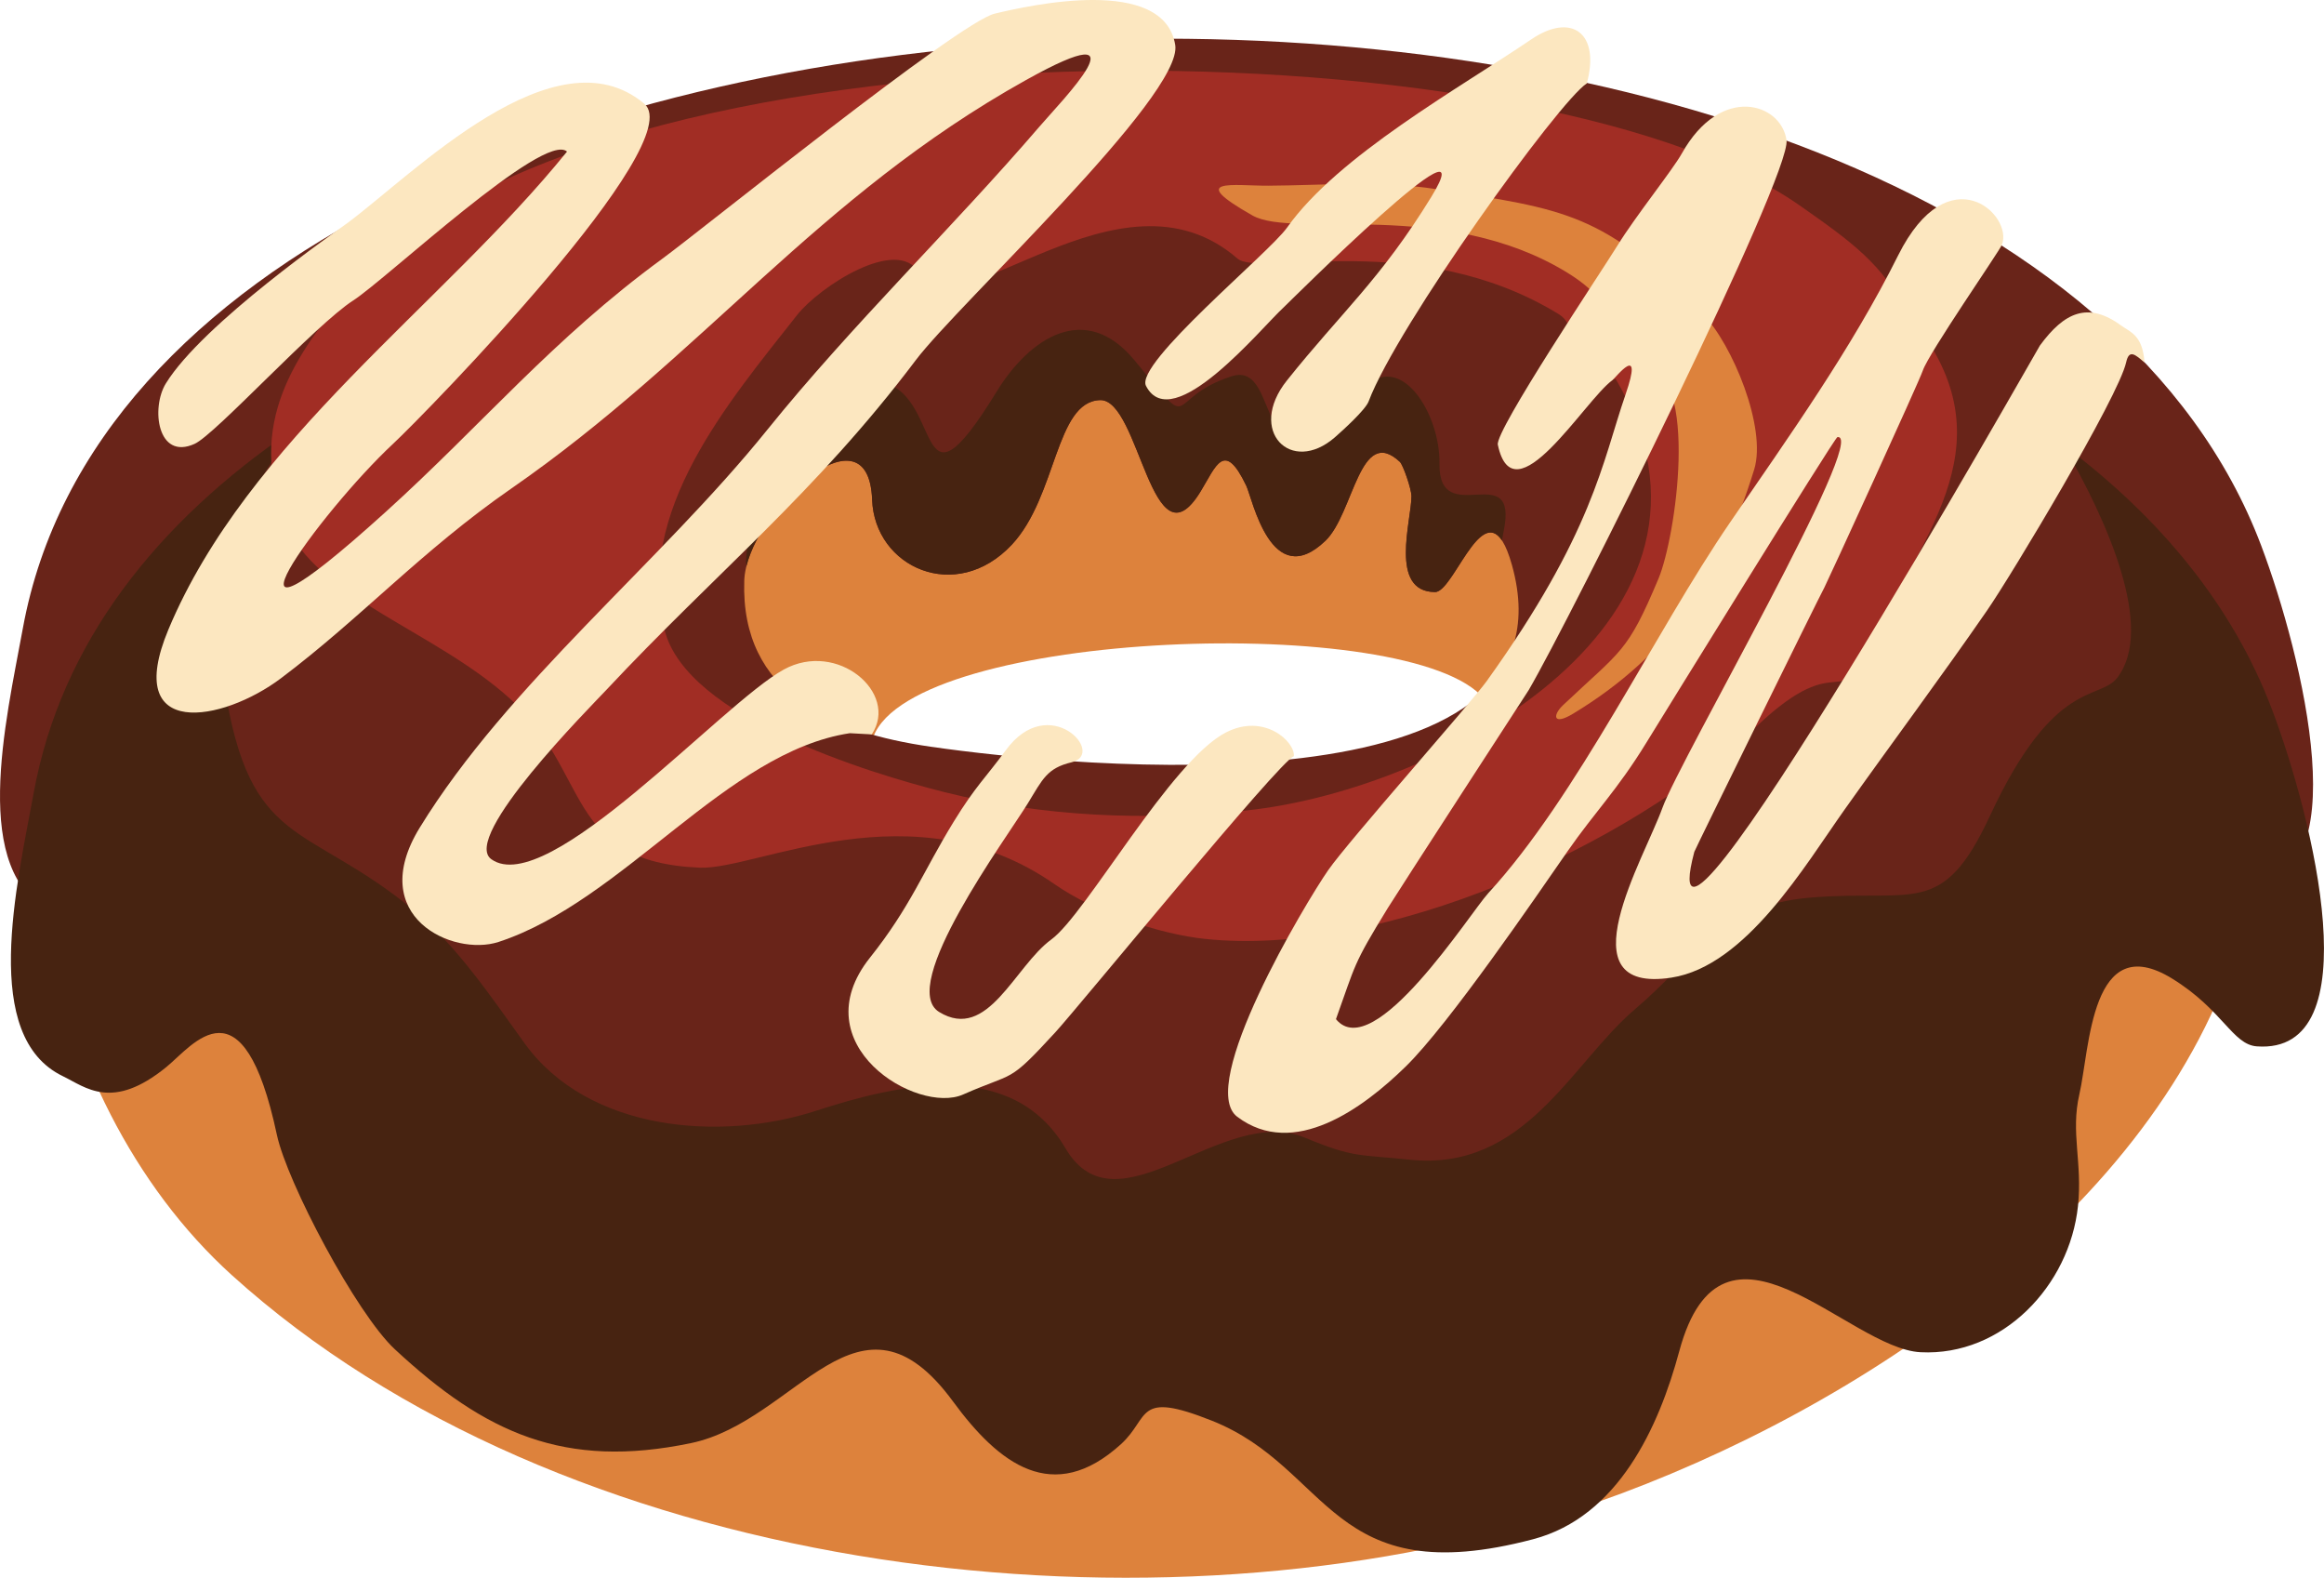 <svg version="1.1" id="图层_1" x="0px" y="0px" width="180.18px" height="122.287px" viewBox="0 0 180.18 122.287" enable-background="new 0 0 180.18 122.287" xml:space="preserve" xmlns="http://www.w3.org/2000/svg" xmlns:xlink="http://www.w3.org/1999/xlink" xmlns:xml="http://www.w3.org/XML/1998/namespace">
  <path fill="#DD823C" d="M83.404,7.662c0.537-0.667,19.626,0.01,21.542,0.187c22.146,2.071,31.07,2.976,49.953,15.656
	c19.656,13.203,26.503,31.197,17.331,53.314c-8.329,20.091-32.349,34.813-52.175,40.854c-32.174,9.802-76.607,4.199-102.08-18.84
	C2.702,85.019-2.004,58.189,8.132,40.13c6.686-11.916,14.294-18.263,26.434-24.004c9.099-4.302,34.493-8.849,44.691-8.46
	L83.404,7.662L83.404,7.662z M67.707,57.118c0.612,1.364,0.384,0.641,1.063,0.813c10.261,2.594,38.166,4.099,46.294-3.762
	C109.519,47.41,70.802,48.779,67.707,57.118L67.707,57.118z" class="color c1"/>
  <path fill="#692419" d="M1.775,48.68c10.562-57.594,152.61-61.848,173.539-6.384c3.202,8.488,7.694,26.741-1.189,26.085
	c-1.891-0.139-2.631-2.836-6.574-5.257c-6.305-3.87-6.363,5.418-7.182,8.973c-0.69,2.983,0.248,5.264-0.109,8.66
	c-0.648,6.165-5.846,11.657-12.207,11.331c-5.631-0.291-15.346-12.516-18.702-0.082c-1.585,5.884-4.74,12.834-11.323,14.574
	c-15.793,4.168-15.659-5.508-24.917-9.185c-5.95-2.362-4.761-0.261-7.039,1.813c-5.281,4.803-9.488,1.521-13.022-3.293
	c-7.311-9.973-12.104,1.508-20.324,3.219c-9.812,2.041-15.96-0.77-22.959-7.273c-2.993-2.782-8.359-12.94-9.145-16.625
	c-2.637-12.342-6.491-6.948-8.563-5.256c-4.21,3.438-6.261,1.564-8.023,0.719C-2.359,67.622,0.432,56.005,1.775,48.68L1.775,48.68z
	 M109.431,38.446c-0.008-0.557-0.647-2.415-0.9-2.649c-3.123-2.919-3.565,4.005-5.773,6.12c-4.192,4.016-5.656-3.271-6.135-4.274
	c-1.719-3.582-2.337-1.513-3.557,0.476c-3.766,6.135-4.704-7.2-7.772-7.108c-3.48,0.102-3.336,7.447-6.844,11.202
	c-4.328,4.62-10.643,1.772-10.834-3.494c-0.287-7.691-9.743,1.183-9.913,6.286c-0.293,8.803,6.84,11.77,14.428,12.867
	c11.188,1.619,50.555,5.428,45.089-14.084c-1.877-6.704-4.375,2.11-5.959,2.101C107.663,45.875,109.438,40.301,109.431,38.446
	L109.431,38.446z" class="color c2"/>
  <path fill="#472311" d="M2.623,61.398c-1.345,7.326-4.136,18.943,2.256,22.017c1.764,0.85,3.813,2.723,8.024-0.717
	c2.073-1.691,5.928-7.086,8.563,5.255c0.788,3.685,6.153,13.844,9.146,16.625c6.999,6.506,13.147,9.315,22.959,7.274
	c8.22-1.711,13.014-13.19,20.322-3.221c3.536,4.816,7.742,8.098,13.024,3.296c2.278-2.075,1.087-4.179,7.04-1.813
	c9.257,3.675,9.124,13.351,24.917,9.184c6.584-1.739,9.737-8.69,11.321-14.573c3.359-12.434,13.072-0.209,18.703,0.082
	c6.361,0.325,11.559-5.166,12.208-11.33c0.356-3.398-0.583-5.681,0.108-8.662c0.815-3.556,0.877-12.842,7.181-8.975
	c3.944,2.424,4.686,5.119,6.575,5.26c8.884,0.655,4.393-17.599,1.189-26.085c-3.063-8.115-8.734-14.945-16.189-20.524
	c3.478,5.981,7.079,14.209,4.202,18.014c-1.404,1.849-4.897-0.023-9.888,10.723c-3.714,7.996-5.877,5.656-13.98,6.348
	c-7.042,0.604-8.803,4.623-13.514,8.619c-4.985,4.234-8.545,12.625-17.5,11.689c-3.994-0.421-4.284-0.119-8.115-1.705
	c-6.428-2.656-14.552,7.652-18.567,0.823c-4.15-7.06-13.007-4.964-19.35-2.905c-7.38,2.395-17.662,1.614-22.602-5.255
	c-2.546-3.538-5.28-7.598-8.597-10.315c-8.352-6.853-12.691-4.697-14.653-17.36c-1.332-8.621,1.131-13.985,5.322-19.868
	C12.118,40.498,4.736,49.878,2.623,61.398L2.623,61.398z" class="color c3"/>
  <path fill="#472311" d="M57.881,43.839c-0.021-0.091-0.041-0.179-0.056-0.264c0.457-5.94,3.146-14.654,10.105-14.025
	c5.416,0.486,2.702,11.624,9.357,0.777c2.524-4.111,6.864-7.044,10.693-2.375c4.907,5.979,2.13,2.961,7.497,1.216
	c4.158-1.351,1.265,10.546,10.205,0.978c2.872-3.072,5.984,1.908,5.92,5.77c-0.086,5.26,6.202-0.568,4.967,5.306
	c-0.043,0.232-0.088,0.455-0.12,0.674c-1.748-2.644-3.816,3.999-5.191,3.993c-3.596-0.013-1.82-5.586-1.828-7.441
	c-0.008-0.557-0.647-2.415-0.9-2.649c-3.123-2.919-3.565,4.005-5.773,6.12c-4.192,4.016-5.656-3.271-6.135-4.274
	c-1.719-3.582-2.337-1.513-3.557,0.476c-3.766,6.135-4.704-7.2-7.772-7.108c-3.48,0.102-3.336,7.447-6.844,11.202
	c-4.328,4.62-10.643,1.772-10.834-3.494C67.349,31.586,59.2,38.698,57.881,43.839L57.881,43.839z" class="color c3"/>
  <path fill="#A12D24" d="M27.188,22.385c18.346-21.696,91.588-21.011,112.349-6.456c4.043,2.831,6.459,4.565,8.36,8.396
	c8.198,9.765,1.266,16.769-2.675,25.396c-2.724,5.962-2.312,0.229-8.983,6.526c-9.958,9.387-29.049,17.969-42.795,16.527
	c-3.548-0.369-8.523-2.039-11.696-4.252c-10.939-7.627-23.075-1.09-27.484-1.271c-10.547-0.427-8.418-7.439-14.806-13.173
	c-5.824-5.223-14.997-7.838-17.306-13.526C19.031,32.865,22.907,27.451,27.188,22.385L27.188,22.385z M96.606,62.819
	c15.383-1.604,39.566-14.963,28.654-33.454c-6.42,1.94-1.689-3.344-4.41-5.014c-10.914-6.699-23.184-2.813-24.916-4.316
	c-9.173-7.945-21.813,5.993-24.675,1.106c-1.678-2.869-7.738,1.089-9.462,3.278c-5.377,6.835-12.601,15.262-10.259,24.45
	c1.716,6.729,15.759,11.042,21.71,12.533C80.9,63.317,88.816,63.632,96.606,62.819L96.606,62.819z" class="color c4"/>
  <path fill="#DD823C" d="M121.511,21.132c5.636,3.46,1.521,5.717,5.975,6.898c4.279,1.134,2.429,13.627,1.103,16.803
	c-2.437,5.807-2.861,5.524-7.396,9.812c-0.842,0.791-0.803,1.626,0.777,0.666c7.586-4.592,11.459-10.592,14.029-18.912
	c1.002-3.237-1.696-9.719-3.957-12.034c-7.699-7.883-10.617-8.137-20.703-9.708c-4.428-0.689-8.756-0.287-13.002-0.264
	c-2.655,0.014-6.452-0.647-1.229,2.31C100.327,18.527,112.054,15.329,121.511,21.132L121.511,21.132z" class="color c1"/>
  <path fill="#FCE7C0" d="M166.259,28.087c-0.127-2.109-1.118-2.353-1.763-2.828c-2.611-1.927-4.454-1.054-6.342,1.522
	c-0.137,0.185-30.848,54.526-26.793,39.241c0.04-0.156,9.681-19.762,10.084-20.489c0.188-0.339,7.314-15.875,7.63-16.811
	c0.461-1.36,5.934-9.248,6.129-9.741c0.928-2.301-4.106-7.058-8.045,0.822c-3.621,7.261-8.449,14.003-13.013,20.668
	c-5.89,8.601-11.848,21.234-18.766,28.762c-1.396,1.519-8.877,13.322-11.803,9.759c1.539-4.265,1.274-4.146,4.014-8.604
	c0.729-1.189,10.881-16.827,10.924-16.893c3.287-5.619,20.375-39.939,19.994-42.628c-0.408-2.887-5.092-4.387-8.122,1.037
	c-0.709,1.272-3.612,4.888-4.991,7.136c-1.226,1.993-9.498,14.347-9.27,15.43c1.232,5.815,6.715-3.425,8.887-5.007
	c0.236-0.173,2.456-3.05,1.008,1.134c-1.785,5.178-2.512,10.71-10.76,22.198c-1.176,1.639-10.743,12.427-12.281,14.642
	c-1.801,2.592-10.239,16.717-7.059,19.119c4.386,3.309,9.771-0.666,13.078-3.906c3.342-3.271,10.062-13.107,12.547-16.688
	c2.107-3.034,3.835-4.712,6.09-8.39c0.986-1.605,14.606-23.666,14.82-23.695c2.493-0.324-12.226,25.011-13.564,28.729
	c-1.444,3.996-7.717,14.467,0.697,13.166c5.781-0.894,10.361-8.715,13.438-13.047c3.587-5.051,7.548-10.37,11.019-15.393
	c1.862-2.688,10.203-16.567,10.793-19.246C165.072,27.037,165.54,27.484,166.259,28.087L166.259,28.087z" class="color c5"/>
  <path fill="#FCE7C0" d="M100.313,58.617c0.105-1.131-2.301-3.376-5.276-1.842c-4.265,2.194-10.848,14.087-13.523,16.037
	c-2.864,2.088-4.922,7.943-8.704,5.623c-3.25-1.996,5.184-13.41,6.885-16.181c1.139-1.857,1.47-2.716,3.394-3.174
	c2.722-0.651-1.763-5.517-5.114-0.926c-1.563,2.134-2.335,2.767-4.027,5.521c-2.399,3.912-3.364,6.615-6.501,10.553
	c-5.368,6.738,3.667,12.183,7.225,10.603c4.09-1.808,3.406-0.752,7.137-4.808C83.65,78.019,99.263,58.918,100.313,58.617
	L100.313,58.617z" class="color c5"/>
  <path fill="#FCE7C0" d="M106.11,31.111c2.206-5.856,14.746-23.256,16.914-24.646c1.067-3.907-1.192-5.53-4.313-3.407
	c-5.542,3.76-14.98,9.007-18.922,14.579c-1.406,1.987-11.833,10.536-10.939,12.274c2.042,3.956,8.951-4.518,10.661-6.076
	c0.236-0.213,15.963-15.912,11.45-8.56c-3.907,6.368-6.994,8.958-11.193,14.224c-3.106,3.898,0.332,7.354,3.728,4.394
	C104.062,33.395,105.864,31.774,106.11,31.111L106.11,31.111z" class="color c5"/>
  <path fill="#FCE7C0" d="M67.587,56.92l-1.698-0.092c-9.585,1.447-17.528,12.998-27.233,16.179
	c-3.552,1.159-10.343-1.966-6.116-8.854c6.827-11.126,18.646-20.539,26.953-30.848c6.511-8.074,14.409-15.71,21.097-23.493
	c1.632-1.909,8.596-8.979-1.041-3.61C63.32,15.25,54.546,27.54,39.633,37.87c-6.961,4.828-11.62,10.013-17.853,14.703
	c-4.515,3.4-12.317,4.827-8.727-3.773c6.137-14.677,21.284-25.153,30.908-37.05c-1.775-1.606-14.011,9.884-16.57,11.534
	c-2.945,1.89-10.698,10.398-12.306,11.12c-2.884,1.302-3.393-2.789-2.229-4.68c2.876-4.67,13.391-11.922,14.079-12.437
	c5.121-3.8,16.096-15.047,23.013-9.251c3.589,3.009-16.989,24.048-19.479,26.368c-5.635,5.245-15.544,18.829-0.595,5.299
	c7.521-6.797,12.935-13.4,21.481-19.653c3.216-2.354,22.956-18.32,25.766-18.993c2.686-0.642,13.112-2.986,13.994,2.426
	c0.638,3.904-16.893,20.151-20.113,24.429c-7.785,10.321-15.53,16.519-23.988,25.556c-1.256,1.341-11.307,11.428-8.921,13.129
	c4.35,3.108,17.829-12.033,22.673-14.703C64.913,49.614,69.719,53.712,67.587,56.92L67.587,56.92z" class="color c5"/>
</svg>